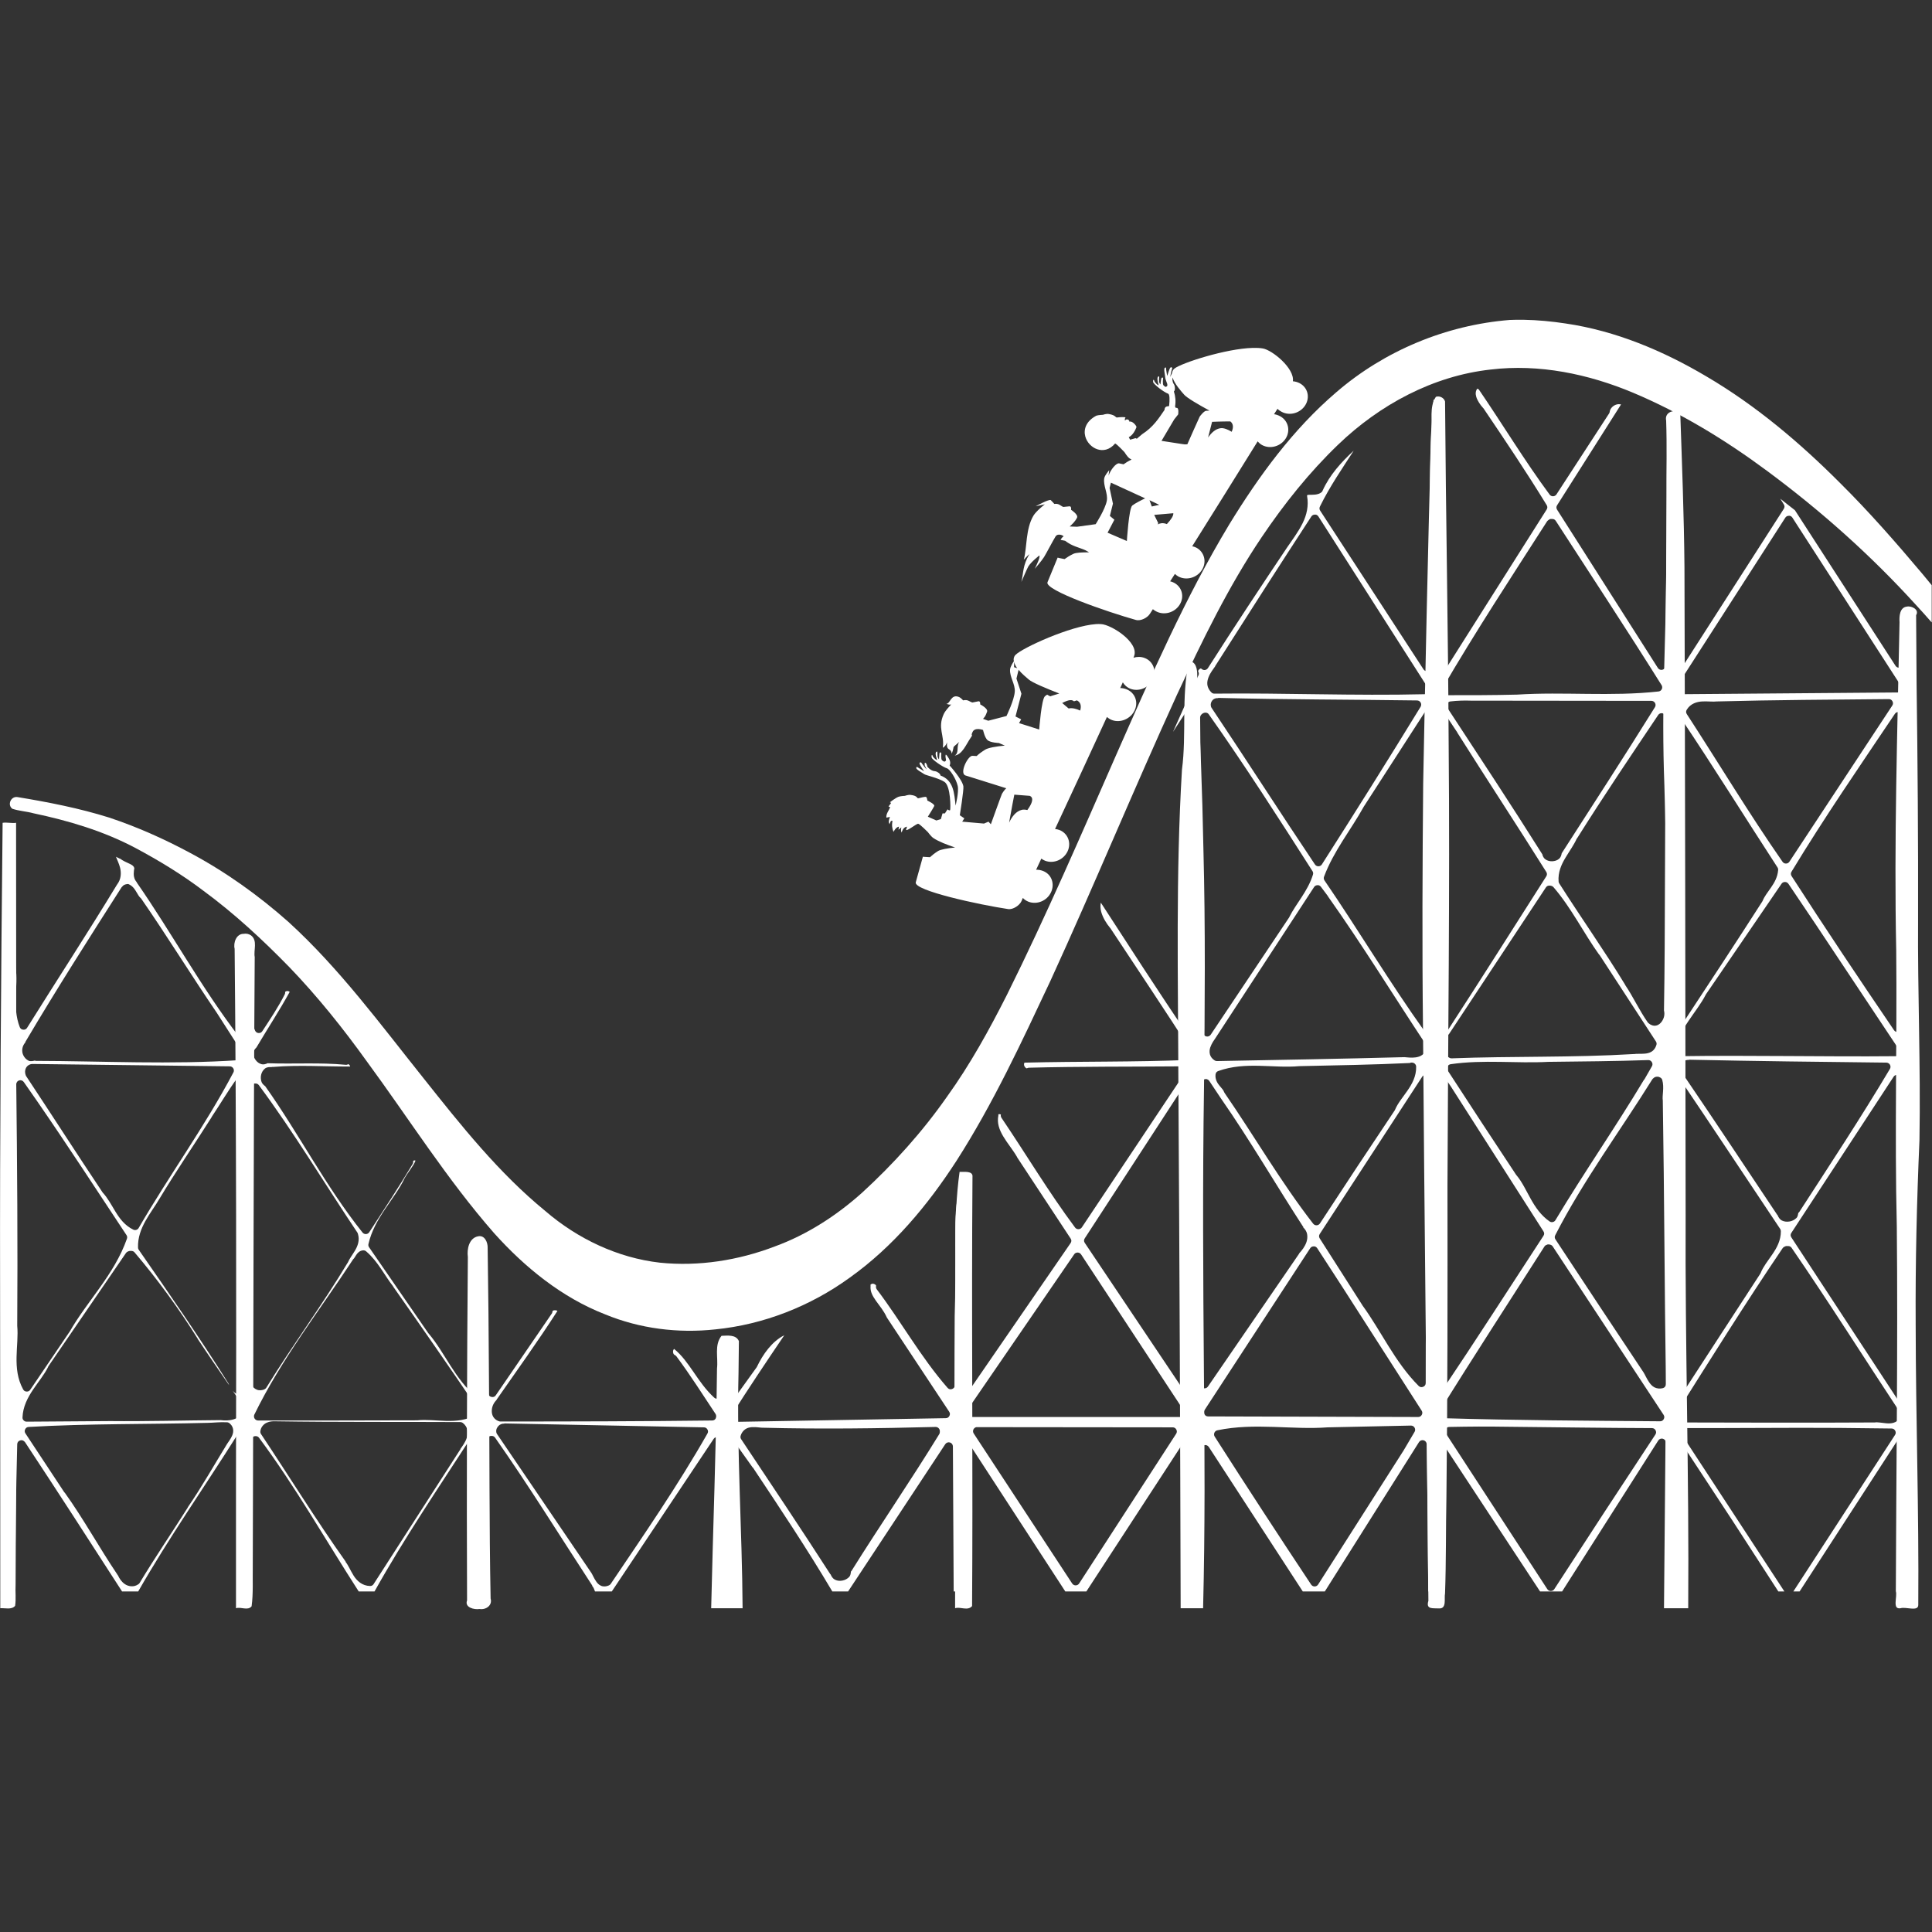 <svg xmlns="http://www.w3.org/2000/svg" xmlns:xlink="http://www.w3.org/1999/xlink" width="500" zoomAndPan="magnify" viewBox="0 0 375 375" height="500" preserveAspectRatio="xMidYMid meet" version="1.0"><rect x="0" y="0" width="375" height="375" fill="#333333" stroke="none"/><path fill="#ffffff" d="M 286.73 75.434 C 286.414 75.902 286.355 76.398 286.539 77.023 C 286.762 77.77 287.332 78.602 287.867 79.184 C 287.895 79.207 287.918 79.23 287.941 79.258 C 292.125 85.445 296.301 91.652 300.215 98.047 C 300.379 98.324 300.379 98.602 300.215 98.879 L 280.555 129.938 C 280.457 130.082 280.328 130.184 280.164 130.242 C 280 130.301 279.836 130.309 279.668 130.262 C 279.5 130.215 279.363 130.121 279.254 129.984 C 279.145 129.848 279.086 129.695 279.078 129.52 C 278.695 112.477 278.777 95.453 278.699 78.426 C 278.695 78.246 278.746 78.082 278.852 77.934 C 278.926 77.836 278.906 77.938 278.891 77.895 C 278.871 77.855 278.742 77.703 278.586 77.629 C 278.43 77.555 278.27 77.586 278.246 77.594 C 278.246 77.605 278.246 77.617 278.246 77.629 C 276.902 92.031 277.992 106.539 277.676 121.113 L 277.793 129.48 C 277.789 129.66 277.738 129.82 277.633 129.961 C 277.527 130.105 277.391 130.203 277.219 130.254 C 277.051 130.305 276.883 130.301 276.715 130.242 C 276.547 130.184 276.414 130.082 276.312 129.938 L 256.238 99.105 C 256.078 98.848 256.066 98.582 256.203 98.309 C 258.09 94.457 260.496 90.977 262.754 87.477 C 260.309 89.73 258.086 92.203 256.73 95.203 C 256.699 95.301 256.648 95.391 256.582 95.469 C 256.191 95.84 255.688 95.953 255.293 96 C 254.898 96.047 254.543 96.031 254.27 96.039 C 253.996 96.043 253.824 96.051 253.777 96.074 C 253.738 96.094 253.73 96.121 253.703 96.227 C 253.695 96.25 253.711 96.23 253.703 96.266 C 254.047 98.188 253.621 99.977 252.832 101.566 C 251.988 103.266 250.828 104.801 249.875 106.188 C 244.656 113.969 239.5 121.773 234.461 129.672 C 234.395 129.773 234.312 129.859 234.211 129.926 C 234.105 129.992 233.992 130.031 233.871 130.047 C 233.75 130.059 233.633 130.047 233.516 130.008 C 233.402 129.969 233.301 129.906 233.211 129.824 C 233.141 129.75 233.117 129.742 233.059 129.746 C 233 129.75 232.898 129.812 232.793 129.898 C 232.691 129.984 232.594 130.113 232.566 130.203 C 232.539 130.289 232.566 130.324 232.605 130.391 C 232.723 130.629 232.723 130.871 232.605 131.109 C 230.918 134.738 229.328 138.41 227.68 142.055 C 228.629 140.602 229.551 139.145 230.523 137.699 C 230.621 137.555 230.754 137.453 230.922 137.395 C 231.09 137.336 231.258 137.332 231.43 137.383 C 231.598 137.438 231.734 137.535 231.84 137.676 C 231.945 137.816 232 137.977 232 138.156 L 232.188 200.648 C 232.188 200.828 232.137 200.988 232.031 201.129 C 231.926 201.273 231.785 201.371 231.617 201.422 C 231.449 201.473 231.281 201.469 231.113 201.414 C 230.945 201.355 230.812 201.25 230.711 201.105 C 224.883 192.551 219.301 183.863 213.668 175.199 C 213.562 175.758 213.574 176.355 213.742 176.977 C 214.043 178.078 214.719 179.203 215.449 180.082 C 215.473 180.105 215.5 180.133 215.523 180.16 C 220.871 188.25 226.266 196.301 231.508 204.477 C 231.68 204.738 231.691 205.008 231.547 205.289 C 231.406 205.566 231.176 205.711 230.863 205.727 C 220.18 206.168 209.527 205.988 198.895 206.258 C 198.824 206.289 198.801 206.328 198.781 206.406 C 198.758 206.508 198.738 206.707 198.82 206.898 C 198.902 207.09 199.059 207.258 199.16 207.316 C 199.262 207.375 199.285 207.383 199.426 207.316 C 199.523 207.27 199.625 207.246 199.73 207.242 C 209.594 206.988 219.469 207.059 229.309 206.977 C 229.633 206.973 229.871 207.113 230.023 207.398 C 230.18 207.68 230.168 207.957 229.992 208.227 L 209.992 238.223 C 209.922 238.332 209.828 238.422 209.711 238.484 C 209.598 238.551 209.473 238.582 209.34 238.586 C 209.207 238.59 209.082 238.562 208.965 238.508 C 208.844 238.449 208.746 238.367 208.668 238.262 C 203.535 231.375 199.148 224.008 194.391 216.977 C 194.258 216.777 194.219 216.562 194.273 216.332 C 194.238 216.305 194.133 216.266 194.012 216.254 C 193.887 216.246 193.812 216.281 193.781 216.293 C 193.793 216.367 193.793 216.445 193.781 216.52 C 193.492 217.98 193.949 219.254 194.73 220.574 C 195.504 221.887 196.59 223.156 197.418 224.586 C 197.422 224.598 197.414 224.617 197.418 224.625 L 207.797 240.383 C 208.004 240.684 208.004 240.988 207.797 241.289 L 188.48 269.355 C 188.379 269.504 188.246 269.605 188.078 269.664 C 187.91 269.723 187.742 269.727 187.574 269.672 C 187.406 269.621 187.266 269.523 187.16 269.383 C 187.055 269.238 187.004 269.078 187.004 268.902 C 187.215 255.277 187.016 241.613 187.156 227.957 C 187.137 227.988 187.094 228.004 187.078 228.035 C 186.988 228.223 187.031 228.387 187.004 228.262 C 187.043 228.43 187.031 228.594 186.965 228.754 C 184.68 234.109 185.664 240.238 185.488 246.289 C 185.488 246.305 185.488 246.316 185.488 246.328 C 185.57 253.855 185.422 261.359 185.336 268.863 C 185.328 269.227 185.152 269.473 184.812 269.602 C 184.477 269.73 184.184 269.66 183.934 269.395 C 178.691 263.391 174.875 256.449 170.188 250.266 C 170.051 250.086 170 249.883 170.035 249.66 C 170.062 249.496 170.047 249.48 169.961 249.395 C 169.871 249.312 169.664 249.188 169.465 249.168 C 169.27 249.152 169.102 249.242 169.051 249.281 C 169 249.32 168.949 249.281 168.973 249.512 C 168.98 249.559 168.98 249.609 168.973 249.66 C 168.891 250.699 169.355 251.539 170.035 252.504 C 170.684 253.426 171.535 254.406 172.078 255.609 C 172.105 255.664 172.133 255.703 172.156 255.758 L 184.238 274.016 C 184.414 274.285 184.426 274.562 184.27 274.844 C 184.117 275.125 183.879 275.266 183.555 275.266 L 142.613 275.984 C 142.469 275.98 142.336 275.941 142.215 275.871 C 142.094 275.797 141.996 275.699 141.926 275.574 C 141.855 275.449 141.824 275.316 141.824 275.172 C 141.824 275.031 141.859 274.898 141.93 274.773 C 145.27 269.508 148.734 264.324 152.234 259.168 C 149.859 260.359 148.098 262.82 146.895 265.344 C 146.871 265.383 146.844 265.418 146.816 265.457 L 142.84 270.984 C 142.629 271.266 142.352 271.363 142.008 271.281 C 141.668 271.203 141.465 270.988 141.402 270.645 C 140.949 267.488 141.172 264.402 140.793 261.48 C 140.293 261.391 139.664 261.914 139.887 262.387 C 139.949 262.52 139.973 262.66 139.961 262.805 C 139.773 265.297 140.387 267.957 139.961 270.797 C 139.914 271.109 139.742 271.32 139.441 271.434 C 139.145 271.543 138.875 271.496 138.637 271.289 C 135.375 268.32 133.844 264.227 130.832 261.82 C 130.762 261.898 130.664 262.059 130.645 262.234 C 130.602 262.594 130.742 262.906 130.945 262.992 C 131.086 263.051 131.199 263.141 131.289 263.258 C 133.996 266.906 136.422 270.727 138.902 274.469 C 139.074 274.738 139.086 275.016 138.934 275.297 C 138.777 275.582 138.539 275.723 138.219 275.719 C 124.543 275.883 110.867 275.914 97.199 275.91 C 97.137 275.918 97.074 275.918 97.012 275.91 C 96.477 275.793 96.023 275.449 95.762 275.039 C 95.5 274.625 95.438 274.18 95.457 273.75 C 95.492 272.973 95.844 272.242 96.406 271.707 L 96.367 271.707 C 100.352 265.977 104.434 260.309 108.184 254.473 C 108.176 254.465 108.195 254.445 108.184 254.434 C 108.125 254.379 107.945 254.336 107.766 254.32 C 107.59 254.305 107.43 254.348 107.352 254.395 C 107.27 254.445 107.246 254.43 107.238 254.547 C 107.23 254.684 107.191 254.809 107.125 254.926 C 103.496 260.215 99.871 265.504 96.254 270.797 C 96.055 271.105 95.773 271.223 95.41 271.148 C 95.051 271.074 94.836 270.855 94.777 270.492 C 93.254 261.719 95.016 252.988 93.98 244.547 C 93.98 244.523 93.98 244.496 93.98 244.473 C 93.941 243.855 94 243.219 93.941 242.805 C 93.922 242.648 93.891 242.59 93.867 242.543 C 93.828 242.586 93.738 242.633 93.715 242.691 C 93.664 242.824 93.613 243.062 93.641 243.375 C 93.688 243.965 93.93 244.738 93.867 245.609 C 93.863 245.652 93.871 245.68 93.867 245.723 C 94.07 254 93.883 262.289 93.828 270.531 C 93.84 270.879 93.688 271.129 93.375 271.281 C 93.062 271.434 92.77 271.398 92.504 271.176 C 88.281 267.715 86.402 262.609 83.223 258.867 C 83.195 258.84 83.172 258.816 83.148 258.789 L 71.633 242.086 C 71.5 241.887 71.465 241.676 71.52 241.441 C 72.68 236.418 76.441 232.934 78.453 228.867 C 78.453 228.855 78.453 228.844 78.453 228.828 C 79.238 227.414 80.258 226.34 80.648 225.27 C 80.578 225.262 80.496 225.219 80.422 225.23 C 80.297 225.254 80.215 225.32 80.195 225.344 C 80.172 225.367 80.18 225.332 80.195 225.422 C 80.219 225.613 80.18 225.789 80.082 225.953 C 77.383 230.441 74.52 234.809 71.672 239.172 C 71.598 239.281 71.504 239.367 71.391 239.434 C 71.273 239.496 71.152 239.531 71.02 239.535 C 70.887 239.539 70.762 239.512 70.641 239.453 C 70.523 239.395 70.426 239.312 70.348 239.207 C 63.18 230.234 58.008 220.031 51.484 210.84 C 51.176 210.598 50.883 210.336 50.766 210.004 C 50.602 209.547 50.582 209.055 50.688 208.605 C 50.793 208.156 51.039 207.711 51.445 207.391 C 51.777 207.133 52.266 207.086 52.734 207.129 L 52.734 207.09 C 52.836 207.082 52.938 207.098 53.035 207.09 C 58.062 206.676 63.055 207.035 67.961 207.012 C 67.953 206.957 67.941 206.879 67.883 206.785 C 67.805 206.66 67.672 206.582 67.621 206.559 C 67.566 206.539 67.629 206.523 67.582 206.559 C 67.418 206.66 67.242 206.699 67.051 206.672 C 62.102 206.199 57.047 206.555 51.938 206.371 C 51.559 206.562 51.125 206.656 50.766 206.559 C 50.266 206.426 49.906 206.129 49.629 205.762 C 49.352 205.398 49.16 204.953 49.172 204.438 C 49.184 204.047 49.422 203.652 49.742 203.34 L 49.781 203.301 C 51.93 199.664 54.219 196.184 56.219 192.547 C 56.211 192.539 56.234 192.523 56.219 192.508 C 56.16 192.457 55.977 192.363 55.801 192.355 C 55.629 192.348 55.48 192.43 55.422 192.469 C 55.363 192.512 55.344 192.449 55.348 192.582 C 55.359 192.73 55.336 192.867 55.273 193 C 53.984 195.523 52.43 197.852 50.914 200.156 C 50.738 200.418 50.496 200.535 50.184 200.508 C 49.871 200.484 49.648 200.328 49.516 200.043 C 47.465 195.637 48.828 190.945 48.492 186.863 C 48.488 186.812 48.488 186.762 48.492 186.711 C 48.559 185.891 48.293 185.008 48.035 184.098 C 47.949 184.145 47.863 184.227 47.773 184.363 C 47.566 184.672 47.539 185.121 47.66 185.312 C 47.734 185.438 47.773 185.578 47.773 185.727 C 47.855 190.793 47.918 195.852 47.961 200.914 C 47.957 201.086 47.906 201.238 47.805 201.379 C 47.707 201.516 47.574 201.609 47.414 201.664 C 47.254 201.723 47.09 201.727 46.926 201.676 C 46.766 201.629 46.629 201.539 46.523 201.406 C 39.113 191.777 33.355 181.098 26.523 171.258 L 26.562 171.258 C 26.102 170.754 25.949 170.148 25.957 169.629 C 25.961 169.168 26.02 168.809 26.07 168.492 C 25.961 168.113 25.707 167.922 25.16 167.66 C 24.629 167.41 23.918 167.125 23.266 166.637 L 23.266 166.676 C 23.051 166.559 22.785 166.445 22.508 166.297 C 22.754 166.941 23.094 167.598 23.305 168.418 C 23.559 169.418 23.527 170.648 22.734 171.676 L 22.66 171.789 C 16.996 181.121 11.039 190.242 5.273 199.477 C 5.102 199.758 4.852 199.887 4.52 199.863 C 4.191 199.836 3.961 199.668 3.836 199.363 C 2.297 195.398 3.602 191.328 3.039 187.848 C 3.039 187.824 3.039 187.797 3.039 187.773 C 2.699 178.633 2.727 169.512 2.773 160.387 C 2.715 160.352 2.664 160.277 2.586 160.273 C 2.445 160.27 2.246 160.336 2.055 160.465 C 1.676 160.719 1.484 161.109 1.602 161.41 C 1.633 161.508 1.645 161.609 1.641 161.715 C 1.859 186.734 2.18 211.758 2.398 236.785 C 2.574 260.832 2.309 284.863 2.094 308.898 L 2.926 308.898 C 2.98 299.371 3.09 289.809 3.344 280.305 C 3.367 279.961 3.539 279.73 3.855 279.605 C 4.176 279.48 4.457 279.539 4.707 279.773 L 4.746 279.809 C 4.785 279.844 4.824 279.883 4.859 279.926 C 11.188 289.52 17.422 299.164 23.645 308.824 C 23.66 308.848 23.672 308.875 23.684 308.898 L 26.828 308.898 C 32.805 298.422 39.719 288.586 46.105 278.445 C 46.16 278.34 46.238 278.254 46.332 278.184 L 46.445 278.105 C 46.586 278.023 46.738 277.984 46.898 277.992 L 46.977 277.992 C 47.18 277.996 47.359 278.062 47.512 278.203 C 47.66 278.34 47.75 278.508 47.77 278.711 C 48.336 286.441 48.031 294.203 48.188 301.855 C 48.195 304.219 48.164 306.551 48.148 308.898 L 48.758 308.898 L 48.758 279.582 C 48.754 279.363 48.832 279.172 48.984 279.016 L 49.02 278.977 C 49.18 278.824 49.371 278.75 49.59 278.75 L 49.629 278.75 C 49.891 278.746 50.105 278.848 50.27 279.055 C 57.383 288.621 63.23 298.977 69.625 308.898 L 72.695 308.898 C 78.418 298.648 85.016 288.922 91.367 279.129 C 91.484 278.949 91.648 278.836 91.859 278.789 L 92.012 278.75 C 92.262 278.691 92.488 278.742 92.691 278.902 L 92.844 279.016 C 93 279.129 93.102 279.281 93.148 279.469 C 94.332 284.434 93.426 289.418 93.867 294.09 C 93.867 294.113 93.867 294.141 93.867 294.164 C 93.906 299.082 93.922 303.988 93.941 308.898 L 94.738 308.898 L 94.473 279.582 C 94.465 279.297 94.578 279.066 94.812 278.902 L 94.926 278.824 C 95.066 278.742 95.219 278.703 95.383 278.711 L 95.457 278.711 C 95.73 278.719 95.945 278.832 96.102 279.055 C 102.699 288.453 108.711 298.195 114.965 307.762 L 114.926 307.801 C 115.219 308.117 115.344 308.512 115.492 308.898 L 118.75 308.898 L 138.523 279.281 C 138.621 279.133 138.754 279.031 138.922 278.973 C 139.09 278.914 139.258 278.91 139.43 278.965 C 139.598 279.016 139.734 279.113 139.84 279.254 C 139.945 279.398 140 279.559 140 279.734 L 139.887 308.898 L 141.137 308.898 L 141.285 280.566 C 141.297 280.402 141.355 280.254 141.457 280.121 C 141.559 279.988 141.691 279.898 141.852 279.848 C 142.012 279.797 142.172 279.797 142.328 279.844 C 142.488 279.895 142.621 279.984 142.727 280.113 L 146.098 284.848 C 146.109 284.848 146.121 284.848 146.137 284.848 C 151.406 292.766 156.691 300.684 161.551 308.898 L 164.617 308.898 L 183.48 280.305 C 183.582 280.156 183.715 280.055 183.883 279.996 C 184.051 279.938 184.219 279.934 184.387 279.984 C 184.555 280.039 184.695 280.137 184.801 280.277 C 184.906 280.422 184.957 280.582 184.957 280.758 L 185.109 308.898 L 186.926 308.898 L 186.965 281.176 C 186.965 280.996 187.02 280.836 187.125 280.695 C 187.23 280.551 187.367 280.453 187.535 280.402 C 187.707 280.352 187.875 280.355 188.043 280.414 C 188.207 280.473 188.344 280.574 188.441 280.719 L 206.773 308.898 L 210.863 308.898 L 229.422 280.418 C 229.523 280.27 229.656 280.168 229.824 280.109 C 229.992 280.051 230.16 280.047 230.328 280.102 C 230.5 280.152 230.637 280.25 230.742 280.391 C 230.848 280.535 230.902 280.695 230.902 280.871 L 231.09 308.898 L 233.059 308.898 L 233.137 281.289 C 233.137 281.109 233.188 280.949 233.293 280.809 C 233.398 280.664 233.539 280.57 233.707 280.516 C 233.875 280.465 234.043 280.469 234.211 280.527 C 234.379 280.586 234.512 280.688 234.613 280.832 L 252.867 308.898 L 257.148 308.898 L 275.441 279.887 C 275.539 279.742 275.672 279.641 275.836 279.582 C 276 279.523 276.164 279.516 276.332 279.562 C 276.5 279.609 276.637 279.703 276.746 279.84 C 276.852 279.973 276.91 280.129 276.922 280.305 L 277.109 294.922 C 277.125 299.574 277.176 304.242 277.223 308.898 L 278.625 308.898 L 278.398 280.379 C 278.398 280.203 278.449 280.043 278.555 279.898 C 278.66 279.758 278.801 279.66 278.969 279.609 C 279.137 279.555 279.305 279.559 279.473 279.617 C 279.641 279.676 279.773 279.777 279.875 279.926 L 298.926 308.898 L 303.207 308.898 L 321.879 279.582 C 321.977 279.438 322.105 279.336 322.27 279.277 C 322.434 279.219 322.598 279.211 322.766 279.258 C 322.934 279.309 323.074 279.398 323.18 279.535 C 323.289 279.672 323.348 279.824 323.355 280 L 323.43 295.379 L 323.508 308.898 L 324.566 308.898 L 324.418 279.812 C 324.418 279.633 324.469 279.473 324.574 279.332 C 324.68 279.188 324.816 279.09 324.988 279.039 C 325.156 278.988 325.324 278.992 325.492 279.051 C 325.66 279.105 325.793 279.211 325.895 279.355 L 336.195 295.035 L 345.172 308.898 L 346.348 308.898 L 326.422 278.445 C 326.25 278.176 326.238 277.902 326.391 277.617 C 326.547 277.336 326.785 277.195 327.105 277.195 C 332.102 277.199 337.105 277.18 342.105 277.16 C 347.105 277.141 352.098 277.121 357.102 277.16 L 367.141 277.273 C 367.461 277.273 367.699 277.414 367.855 277.695 C 368.008 277.977 367.996 278.254 367.82 278.523 L 348.09 308.898 L 349.301 308.898 L 368.199 279.734 C 368.301 279.59 368.434 279.484 368.602 279.426 C 368.77 279.367 368.938 279.367 369.105 279.418 C 369.277 279.469 369.414 279.566 369.52 279.711 C 369.625 279.852 369.676 280.012 369.676 280.188 L 369.676 308.898 L 370.699 308.898 L 370.664 119.711 C 370.23 119.27 369.816 118.852 369.488 118.496 L 369.414 128.801 C 369.414 128.977 369.359 129.137 369.254 129.281 C 369.148 129.422 369.012 129.52 368.84 129.57 C 368.672 129.625 368.504 129.621 368.336 129.562 C 368.168 129.504 368.035 129.402 367.934 129.254 L 348.391 99.031 C 347.414 98.293 346.488 97.527 345.551 96.797 L 346.234 97.895 C 346.418 98.184 346.418 98.473 346.234 98.766 L 326.273 129.859 C 326.172 130.008 326.039 130.109 325.871 130.168 C 325.703 130.227 325.535 130.23 325.367 130.176 C 325.195 130.125 325.059 130.027 324.953 129.887 C 324.848 129.742 324.797 129.582 324.797 129.406 C 324.727 114.09 324.688 98.785 324.832 83.461 C 324.801 83.305 324.766 83.293 324.645 83.234 C 324.523 83.176 324.285 83.121 324.074 83.16 C 323.863 83.199 323.695 83.34 323.621 83.426 C 323.547 83.508 323.539 83.512 323.582 83.691 C 323.59 83.754 323.59 83.816 323.582 83.879 L 323.281 129.254 C 323.273 129.43 323.215 129.582 323.105 129.719 C 322.996 129.855 322.859 129.949 322.691 129.996 C 322.523 130.043 322.359 130.035 322.195 129.977 C 322.031 129.918 321.902 129.816 321.805 129.672 L 302.223 98.918 C 302.055 98.637 302.055 98.359 302.223 98.082 L 314.645 78.5 C 314.32 78.422 313.945 78.43 313.582 78.578 C 312.984 78.82 312.523 79.348 312.449 79.902 C 312.434 80.023 312.398 80.137 312.332 80.242 L 302.109 95.961 C 302.035 96.07 301.941 96.16 301.824 96.223 C 301.711 96.289 301.586 96.32 301.453 96.324 C 301.324 96.328 301.195 96.305 301.078 96.246 C 300.961 96.188 300.859 96.105 300.781 96 C 295.883 89.371 291.633 82.32 287.031 75.586 C 286.902 75.508 286.805 75.461 286.73 75.434 Z M 255.066 99.902 C 255.418 99.828 255.699 99.941 255.898 100.242 L 277.148 133.496 C 277.316 133.758 277.332 134.031 277.188 134.309 C 277.047 134.586 276.816 134.734 276.504 134.746 C 262.883 135.078 249.266 134.477 235.711 134.633 C 235.512 134.637 235.336 134.574 235.18 134.445 C 234.727 134.023 234.414 133.461 234.348 132.93 C 234.281 132.395 234.402 131.898 234.574 131.453 C 234.914 130.574 235.5 129.859 235.863 129.332 C 235.867 129.32 235.855 129.301 235.863 129.293 C 242.039 119.59 248.246 109.879 254.535 100.242 C 254.664 100.055 254.84 99.941 255.066 99.902 Z M 347.066 100.129 C 347.418 100.055 347.699 100.168 347.898 100.469 L 368.996 133.156 C 369.172 133.426 369.184 133.703 369.027 133.984 C 368.875 134.266 368.637 134.406 368.312 134.406 L 325.969 134.746 C 325.648 134.746 325.41 134.609 325.254 134.324 C 325.102 134.043 325.113 133.766 325.289 133.496 L 346.535 100.469 C 346.664 100.281 346.84 100.168 347.066 100.129 Z M 300.934 100.734 C 301.18 100.727 301.18 100.738 301.273 100.734 C 301.562 100.727 301.789 100.84 301.957 101.074 C 308.828 111.688 315.801 122.273 322.523 133.004 C 322.59 133.121 322.629 133.25 322.633 133.387 C 322.637 133.523 322.609 133.652 322.547 133.773 C 322.488 133.898 322.398 133.996 322.289 134.074 C 322.176 134.152 322.051 134.199 321.918 134.215 C 312.695 135.234 303.492 134.238 294.457 134.824 C 289.828 134.945 285.207 134.938 280.594 134.938 C 280.453 134.934 280.32 134.895 280.195 134.82 C 280.074 134.746 279.977 134.648 279.91 134.523 C 279.84 134.398 279.805 134.266 279.805 134.125 C 279.805 133.98 279.84 133.848 279.914 133.723 C 286.359 122.641 293.395 111.945 300.289 101.188 C 300.344 101.113 300.406 101.051 300.48 101 L 300.629 100.887 C 300.719 100.812 300.82 100.762 300.934 100.734 Z M 236.43 135.465 L 236.508 135.465 C 249.355 135.789 262.191 135.773 275.062 135.957 C 275.207 135.961 275.34 136 275.461 136.074 C 275.582 136.148 275.68 136.246 275.75 136.371 C 275.82 136.496 275.855 136.629 275.852 136.77 C 275.852 136.914 275.816 137.047 275.746 137.172 C 269.465 147.434 263.059 157.637 256.582 167.773 C 256.508 167.891 256.41 167.98 256.289 168.047 C 256.168 168.113 256.035 168.148 255.898 168.148 C 255.762 168.148 255.633 168.113 255.512 168.047 C 255.391 167.98 255.293 167.891 255.219 167.773 C 248.441 157.676 241.895 147.445 235.145 137.359 C 235.086 137.266 235.047 137.164 235.031 137.059 C 234.941 136.648 235.059 136.246 235.332 135.922 C 235.59 135.617 236.012 135.473 236.43 135.504 Z M 366.609 135.695 C 366.93 135.691 367.168 135.832 367.324 136.117 C 367.477 136.398 367.465 136.672 367.293 136.945 L 347.332 167.242 C 347.258 167.359 347.16 167.453 347.039 167.52 C 346.918 167.586 346.789 167.617 346.648 167.617 C 346.512 167.617 346.383 167.586 346.262 167.52 C 346.141 167.453 346.043 167.359 345.969 167.242 C 339.453 157.871 333.598 148.129 327.41 138.609 C 327.223 138.32 327.223 138.027 327.41 137.738 C 328.125 136.562 329.367 136.199 330.438 136.148 C 331.512 136.098 332.551 136.246 333.242 136.148 C 333.266 136.148 333.293 136.148 333.316 136.148 C 344.414 135.852 355.523 135.801 366.609 135.695 Z M 283.512 135.996 C 284.16 135.973 284.82 135.965 285.48 135.996 L 285.52 135.996 L 320.555 136.035 C 320.695 136.039 320.828 136.078 320.949 136.148 C 321.07 136.223 321.168 136.324 321.238 136.445 C 321.309 136.57 321.344 136.703 321.344 136.848 C 321.34 136.988 321.305 137.121 321.234 137.246 C 315.305 146.77 309.195 156.195 303.129 165.617 C 303.059 166.027 302.914 166.434 302.637 166.676 C 302.25 167.016 301.777 167.141 301.312 167.168 C 300.848 167.195 300.375 167.09 299.949 166.789 C 299.629 166.562 299.445 166.195 299.344 165.766 L 299.305 165.73 C 293.312 156.203 287.109 146.824 280.934 137.398 C 280.859 137.281 280.812 137.152 280.801 137.016 C 280.793 136.875 280.816 136.742 280.871 136.617 C 280.93 136.488 281.016 136.383 281.129 136.301 C 281.238 136.219 281.363 136.168 281.504 136.148 C 282.176 136.062 282.848 136.023 283.512 135.996 Z M 276.957 138.078 C 277.074 138.059 277.191 138.066 277.309 138.098 C 277.422 138.129 277.523 138.18 277.617 138.258 C 277.707 138.336 277.777 138.426 277.828 138.535 C 277.879 138.641 277.906 138.758 277.906 138.875 L 278.285 166.902 L 278.02 199.816 C 278.008 199.984 277.949 200.133 277.848 200.266 C 277.746 200.395 277.613 200.488 277.453 200.539 C 277.297 200.59 277.137 200.59 276.977 200.539 C 276.816 200.492 276.684 200.402 276.578 200.273 C 269.711 190.672 263.695 180.547 257.074 170.879 C 256.93 170.652 256.902 170.414 256.996 170.16 C 258.867 165.164 262.219 161.07 264.648 156.676 C 264.66 156.652 264.672 156.625 264.688 156.602 L 276.426 138.422 C 276.555 138.23 276.734 138.117 276.957 138.078 Z M 279.535 138.191 C 279.707 138.145 279.875 138.148 280.043 138.211 C 280.215 138.277 280.344 138.383 280.441 138.535 L 282.867 142.172 C 282.867 142.184 282.867 142.195 282.867 142.207 C 288.57 151.246 294.445 160.18 300.137 169.25 C 300.305 169.527 300.305 169.809 300.137 170.086 C 293.793 180.027 287.492 190.039 281.047 199.93 C 280.848 200.242 280.566 200.359 280.207 200.285 C 279.844 200.211 279.633 199.992 279.57 199.629 C 278.664 194.586 279.246 189.559 279.078 184.703 C 279.078 184.691 279.078 184.68 279.078 184.668 C 279.285 169.457 279.09 154.215 278.965 138.988 C 278.961 138.809 279.012 138.645 279.117 138.496 C 279.223 138.348 279.359 138.246 279.535 138.191 Z M 368.238 138.23 C 368.363 138.199 368.484 138.191 368.609 138.219 C 368.734 138.242 368.848 138.293 368.949 138.371 C 369.051 138.449 369.129 138.547 369.184 138.664 C 369.238 138.777 369.262 138.898 369.262 139.027 L 369.109 199.516 C 369.109 199.691 369.055 199.852 368.949 199.992 C 368.844 200.137 368.707 200.234 368.539 200.285 C 368.367 200.336 368.199 200.336 368.035 200.277 C 367.867 200.219 367.73 200.113 367.633 199.969 C 360.891 190.066 354.234 180.125 347.746 170.047 C 347.562 169.758 347.562 169.465 347.746 169.176 C 354.074 158.723 360.996 148.68 367.785 138.57 C 367.895 138.402 368.043 138.289 368.238 138.23 Z M 234.195 138.344 C 234.391 138.402 234.543 138.516 234.652 138.688 C 241.676 148.633 248.219 158.867 254.762 169.102 C 254.895 169.316 254.918 169.543 254.84 169.781 C 253.836 173.004 251.555 175.387 250.254 178 C 250.246 178.027 250.23 178.051 250.219 178.078 L 234.992 200.84 C 234.891 200.984 234.758 201.09 234.59 201.148 C 234.422 201.207 234.254 201.207 234.086 201.156 C 233.918 201.105 233.777 201.008 233.672 200.863 C 233.566 200.723 233.516 200.562 233.516 200.387 C 233.305 180.02 233.117 159.656 232.945 139.293 C 232.945 139.09 233.008 138.914 233.137 138.762 C 233.164 138.73 233.207 138.648 233.363 138.535 C 233.516 138.422 233.848 138.254 234.195 138.344 Z M 322.297 138.457 C 322.418 138.426 322.543 138.422 322.668 138.445 C 322.793 138.469 322.906 138.523 323.004 138.602 C 323.105 138.68 323.184 138.773 323.238 138.891 C 323.293 139.004 323.32 139.125 323.316 139.254 L 323.355 146.715 C 323.074 163.176 323.258 179.652 322.977 196.145 C 323.172 196.906 322.988 197.652 322.559 198.266 C 322.316 198.613 321.969 198.949 321.461 199.059 C 320.957 199.172 320.398 198.98 319.984 198.605 C 319.926 198.562 319.879 198.512 319.832 198.453 C 318.152 196.047 316.984 193.449 315.441 191.18 C 315.438 191.168 315.438 191.156 315.441 191.145 C 311.387 184.488 306.848 178.082 302.637 171.449 C 302.574 171.344 302.535 171.23 302.523 171.109 C 302.375 169.328 303.059 167.809 303.852 166.488 C 304.641 165.164 305.527 163.957 306.047 162.773 C 306.07 162.746 306.094 162.723 306.121 162.699 C 311.195 154.617 316.531 146.703 321.84 138.801 C 321.949 138.629 322.102 138.516 322.297 138.457 Z M 325.172 138.801 C 325.469 138.734 325.723 138.809 325.93 139.027 L 326.082 139.18 C 326.125 139.211 326.164 139.25 326.195 139.293 C 332.633 148.902 338.734 158.703 345.02 168.379 C 345.121 168.543 345.16 168.719 345.133 168.91 C 345.027 170.25 344.41 171.316 343.77 172.242 C 343.133 173.168 342.48 173.977 342.141 174.82 C 342.121 174.871 342.098 174.922 342.066 174.969 C 336.859 183.105 331.539 191.148 326.234 199.211 C 326.16 199.32 326.066 199.41 325.953 199.473 C 325.836 199.539 325.715 199.57 325.582 199.574 C 325.449 199.578 325.324 199.551 325.203 199.496 C 325.086 199.438 324.988 199.355 324.91 199.25 C 324.062 198.098 323.945 196.789 323.961 195.613 C 323.98 194.438 324.098 193.32 323.922 192.43 C 323.918 192.367 323.918 192.305 323.922 192.242 C 324.348 174.691 324.391 157.164 324.566 139.594 C 324.566 139.406 324.621 139.242 324.734 139.094 C 324.848 138.945 324.992 138.848 325.172 138.801 Z M 346.234 171.223 C 346.406 171.172 346.574 171.176 346.742 171.238 C 346.914 171.305 347.043 171.41 347.141 171.562 L 352.445 179.441 L 368.617 203.758 C 368.793 204.027 368.805 204.301 368.648 204.586 C 368.496 204.867 368.258 205.008 367.934 205.008 C 353.891 205.137 339.859 204.801 325.855 205.008 C 325.734 205.004 325.621 204.98 325.516 204.93 C 325.406 204.879 325.316 204.809 325.238 204.719 C 325.16 204.625 325.105 204.523 325.078 204.406 C 325.047 204.293 325.039 204.176 325.059 204.059 C 325.918 199.586 329.301 196.531 331.082 193.074 C 331.094 193.051 331.105 193.023 331.121 193 L 345.777 171.562 C 345.887 171.391 346.039 171.277 346.234 171.223 Z M 24.441 171.637 C 24.898 171.586 24.773 171.512 25.16 171.715 C 25.848 172.086 26.203 172.672 26.484 173.152 C 26.766 173.633 27.008 174.047 27.242 174.25 C 27.301 174.293 27.352 174.344 27.395 174.402 C 32.461 181.723 37.109 189.285 42.09 196.598 L 47.164 204.512 C 47.336 204.777 47.352 205.047 47.207 205.324 C 47.062 205.605 46.836 205.75 46.523 205.762 C 33.25 206.672 20.02 205.945 6.828 205.914 L 6.828 205.84 C 6.383 205.949 5.914 206.055 5.539 205.875 C 5.07 205.652 4.723 205.242 4.52 204.816 C 4.148 204.047 4.27 203.035 4.934 202.316 L 4.898 202.277 C 10.906 192.105 17.254 182.145 23.605 172.207 C 23.66 172.133 23.723 172.07 23.797 172.016 C 23.793 172.02 23.961 171.75 24.441 171.637 Z M 255.598 171.828 C 255.922 171.766 256.188 171.863 256.391 172.129 L 257.754 173.949 C 257.754 173.961 257.754 173.973 257.754 173.984 C 264.41 183.371 270.41 193.152 276.73 202.695 C 276.832 202.859 276.871 203.035 276.844 203.227 C 276.785 203.82 276.527 204.371 276.125 204.703 C 275.723 205.035 275.238 205.164 274.801 205.234 C 273.949 205.363 273.133 205.223 272.602 205.195 L 272.527 205.195 C 260.426 205.52 248.301 205.723 236.203 205.953 C 236.055 205.953 235.914 205.914 235.785 205.84 C 235.305 205.551 234.957 205.109 234.84 204.629 C 234.723 204.145 234.781 203.699 234.914 203.301 C 235.18 202.508 235.684 201.836 235.977 201.406 L 255.066 172.168 C 255.195 171.98 255.371 171.867 255.598 171.828 Z M 300.594 171.902 C 300.969 171.879 300.902 171.902 301.086 171.941 C 301.266 171.977 301.418 172.066 301.539 172.207 C 305.062 176.309 307.387 181.121 310.402 185.309 C 310.414 185.309 310.426 185.309 310.441 185.309 L 321.426 202.164 C 321.555 202.379 321.582 202.609 321.5 202.848 C 321.332 203.41 320.988 203.879 320.555 204.133 C 320.117 204.391 319.648 204.48 319.227 204.512 C 318.383 204.582 317.582 204.504 317.219 204.59 C 317.168 204.594 317.117 204.594 317.066 204.59 C 305.266 205.305 293.496 204.973 281.77 205.422 C 281.637 205.43 281.508 205.402 281.391 205.348 C 280.367 204.855 279.984 203.734 280.102 202.809 C 280.203 201.992 280.605 201.258 281.238 200.727 L 300.062 172.242 C 300.191 172.055 300.367 171.941 300.594 171.902 Z M 327.824 205.688 L 327.902 205.688 C 340.645 205.969 353.402 206.109 366.156 206.254 C 366.297 206.258 366.43 206.297 366.551 206.371 C 366.676 206.445 366.77 206.543 366.84 206.668 C 366.91 206.793 366.945 206.926 366.945 207.07 C 366.945 207.211 366.906 207.344 366.836 207.469 C 361.199 216.953 355.125 226.148 349.148 235.383 L 349.074 235.344 C 348.988 235.734 348.949 236.152 348.695 236.406 C 348.316 236.773 347.855 237.004 347.367 237.086 C 346.883 237.172 346.332 237.141 345.855 236.898 C 345.469 236.699 345.195 236.293 345.02 235.836 L 344.984 235.836 C 338.969 226.836 333.004 217.805 326.918 208.871 C 326.395 208.461 326.133 207.844 326.16 207.242 C 326.176 206.863 326.301 206.473 326.613 206.141 C 326.906 205.832 327.367 205.703 327.824 205.727 Z M 319.871 205.762 C 320.195 205.742 320.441 205.867 320.613 206.141 C 320.785 206.418 320.789 206.695 320.629 206.977 L 319.152 209.551 C 319.141 209.551 319.125 209.551 319.113 209.551 C 313.57 218.801 307.426 227.633 301.918 236.82 C 301.801 237.02 301.629 237.145 301.406 237.195 C 301.184 237.25 300.973 237.211 300.781 237.086 C 297.398 234.75 296.512 230.695 294.379 228.148 C 294.355 228.125 294.328 228.098 294.305 228.07 C 289.836 221.332 285.418 214.59 281.012 207.809 C 280.934 207.691 280.891 207.566 280.879 207.426 C 280.867 207.285 280.891 207.152 280.949 207.027 C 281.004 206.898 281.09 206.793 281.203 206.711 C 281.316 206.629 281.441 206.578 281.578 206.559 C 287.973 205.629 294.332 206.441 300.516 206.105 C 300.527 206.105 300.543 206.105 300.555 206.105 C 307.012 206.023 313.438 205.988 319.871 205.762 Z M 273.852 206.254 C 273.93 206.246 274.156 206.25 274.078 206.254 C 274.297 206.258 274.484 206.34 274.637 206.492 C 274.793 206.648 274.871 206.832 274.875 207.051 C 274.914 208.914 274.078 210.406 273.172 211.711 C 272.262 213.016 271.293 214.16 270.785 215.383 C 270.766 215.438 270.738 215.488 270.707 215.535 C 265.832 222.812 260.988 230.129 256.203 237.465 C 256.129 237.574 256.035 237.664 255.922 237.727 C 255.805 237.793 255.68 237.824 255.551 237.828 C 255.418 237.832 255.293 237.805 255.172 237.75 C 255.055 237.691 254.957 237.609 254.875 237.504 C 248.566 229.375 243.449 220.484 237.68 212.125 C 237.633 212.059 237.594 211.98 237.566 211.898 C 237.488 211.617 237.156 211.258 236.734 210.762 C 236.309 210.266 235.812 209.492 235.938 208.527 C 235.984 208.207 236.164 207.992 236.469 207.883 C 241.762 205.98 247.227 207.406 252.188 206.938 C 252.211 206.938 252.238 206.938 252.262 206.938 C 259.406 206.785 266.508 206.664 273.625 206.332 C 273.695 206.297 273.773 206.27 273.852 206.258 Z M 6.184 206.52 L 6.676 206.52 L 44.59 206.977 C 44.73 206.977 44.863 207.012 44.984 207.078 C 45.105 207.148 45.203 207.242 45.277 207.363 C 45.352 207.48 45.391 207.609 45.395 207.75 C 45.402 207.891 45.375 208.023 45.309 208.148 C 39.766 218.648 32.777 228.227 26.902 238.375 C 26.793 238.547 26.645 238.66 26.449 238.719 C 26.254 238.777 26.062 238.762 25.879 238.676 C 24.227 237.879 23.219 236.508 22.395 235.156 C 21.57 233.801 20.859 232.457 19.934 231.48 C 19.906 231.445 19.879 231.406 19.859 231.367 C 14.863 223.883 10.008 216.32 5.047 208.832 C 5.016 208.773 4.988 208.707 4.973 208.641 C 4.824 208.211 4.828 207.758 5.012 207.355 C 5.191 206.949 5.637 206.578 6.184 206.52 Z M 324.531 208.227 C 324.742 208.168 324.945 208.195 325.137 208.301 L 325.211 208.34 C 325.336 208.402 325.438 208.488 325.516 208.605 C 332.258 218.555 338.875 228.578 345.551 238.562 C 345.633 238.703 345.672 238.855 345.664 239.02 C 345.66 240.801 344.859 242.234 343.996 243.488 C 343.137 244.742 342.23 245.871 341.762 247.047 C 341.742 247.102 341.719 247.152 341.688 247.199 L 325.969 271.363 C 325.867 271.512 325.734 271.613 325.566 271.672 C 325.402 271.73 325.234 271.734 325.062 271.68 C 324.895 271.629 324.758 271.531 324.652 271.391 C 324.547 271.246 324.492 271.086 324.492 270.91 C 324.367 250.293 324.168 229.672 323.887 209.059 C 323.883 208.734 324.02 208.496 324.301 208.34 L 324.379 208.301 C 324.426 208.27 324.477 208.246 324.531 208.227 Z M 279.305 208.492 C 279.48 208.441 279.648 208.445 279.816 208.508 C 279.984 208.574 280.117 208.68 280.215 208.832 L 281.656 210.953 L 299.57 238.98 C 299.777 239.285 299.777 239.586 299.57 239.891 C 293.012 249.934 286.535 260.031 279.836 270 C 279.738 270.148 279.602 270.25 279.434 270.309 C 279.27 270.367 279.102 270.371 278.93 270.316 C 278.762 270.266 278.625 270.168 278.52 270.027 C 278.414 269.883 278.359 269.723 278.359 269.547 L 278.738 209.285 C 278.734 209.105 278.781 208.941 278.887 208.793 C 278.992 208.645 279.133 208.543 279.305 208.492 Z M 276.578 208.641 C 276.805 208.602 277.012 208.648 277.199 208.781 C 277.383 208.914 277.492 209.098 277.527 209.324 L 277.602 209.855 C 277.605 209.891 277.605 209.93 277.602 209.969 C 277.211 229.461 276.695 248.965 276.73 268.449 C 276.723 268.797 276.555 269.039 276.234 269.176 C 275.91 269.309 275.621 269.254 275.367 269.016 C 270.711 264.348 268.086 258.352 264.422 253.336 C 264.406 253.312 264.395 253.285 264.383 253.258 L 256.164 240.383 C 255.98 240.09 255.98 239.801 256.164 239.512 L 276.051 208.984 C 276.176 208.793 276.355 208.68 276.578 208.641 Z M 368.086 208.641 C 368.203 208.621 368.32 208.629 368.438 208.66 C 368.551 208.688 368.652 208.742 368.746 208.82 C 368.836 208.898 368.906 208.988 368.957 209.098 C 369.008 209.203 369.035 209.32 369.035 209.438 L 369.414 239.926 L 369.641 270.949 C 369.641 271.125 369.586 271.285 369.48 271.426 C 369.375 271.57 369.238 271.668 369.07 271.719 C 368.898 271.77 368.73 271.77 368.562 271.711 C 368.395 271.652 368.262 271.547 368.164 271.402 L 347.711 240.191 C 347.504 239.891 347.504 239.586 347.711 239.285 L 367.555 208.984 C 367.684 208.793 367.863 208.68 368.086 208.641 Z M 46.559 208.871 C 46.758 208.824 46.949 208.848 47.129 208.945 L 47.203 208.984 C 47.473 209.133 47.609 209.359 47.621 209.664 C 48.145 224.441 48.129 239.227 48.34 253.98 C 48.422 258.297 48.477 262.613 48.531 266.934 C 48.547 266.832 48.535 266.73 48.566 266.629 C 48.801 255.086 48.492 243.523 48.531 231.938 C 48.508 225.016 48.586 218.09 48.605 211.18 C 48.605 210.961 48.68 210.77 48.832 210.613 L 48.906 210.535 C 49.066 210.383 49.258 210.309 49.477 210.309 L 49.59 210.309 C 49.855 210.305 50.07 210.406 50.234 210.613 C 57.113 219.879 63.016 229.781 69.398 239.285 C 69.434 239.355 69.461 239.43 69.477 239.512 C 69.855 240.75 69.426 241.855 68.906 242.73 C 68.387 243.605 67.797 244.363 67.543 245.004 C 67.52 245.043 67.496 245.082 67.469 245.117 C 62.477 253.414 56.738 261.16 51.711 269.32 C 51.637 269.449 51.535 269.547 51.406 269.621 C 50.914 269.887 50.32 269.922 49.855 269.734 C 49.391 269.551 49.062 269.203 48.832 268.828 C 48.672 268.562 48.605 268.254 48.531 267.957 C 48.535 268.562 48.559 269.168 48.566 269.773 C 48.57 270.039 48.469 270.254 48.266 270.418 C 47.82 270.738 47.27 270.883 46.785 270.832 C 46.305 270.785 45.883 270.566 45.539 270.305 C 45.395 270.195 45.281 270.051 45.16 269.926 C 45.793 270.844 46.41 271.777 47.051 272.691 C 47.148 272.824 47.199 272.977 47.203 273.145 C 47.191 273.754 46.992 274.34 46.637 274.734 C 46.277 275.129 45.805 275.348 45.348 275.492 C 44.477 275.766 43.574 275.734 42.848 275.645 L 42.734 275.645 C 35.625 275.695 28.516 275.902 21.371 275.832 L 5.16 275.945 C 4.938 275.941 4.746 275.859 4.59 275.695 C 4.434 275.535 4.359 275.34 4.367 275.113 C 4.453 273.012 5.375 271.281 6.41 269.734 C 7.449 268.191 8.605 266.812 9.328 265.344 C 9.336 265.305 9.352 265.266 9.367 265.227 L 24.441 243.223 C 24.535 243.082 24.66 242.98 24.82 242.918 L 25.008 242.844 C 25.105 242.812 25.207 242.801 25.312 242.805 L 25.5 242.805 C 25.742 242.805 25.945 242.891 26.105 243.07 C 30.594 248.355 34.707 253.969 38.379 259.852 C 38.387 259.859 38.371 259.879 38.379 259.887 C 40.371 262.906 42.43 265.883 44.477 268.863 C 44.422 268.738 44.363 268.617 44.324 268.484 L 44.289 268.449 C 38.758 259.652 32.84 251.09 26.902 242.539 C 26.824 242.414 26.789 242.273 26.789 242.125 C 26.68 238.281 29.359 235.422 30.918 232.73 C 34.164 227.324 37.719 222.148 41.066 216.859 C 41.066 216.848 41.066 216.836 41.066 216.824 C 42.73 214.34 44.305 211.633 46.105 209.172 C 46.223 209.016 46.371 208.918 46.559 208.871 Z M 321.727 208.984 C 321.906 208.984 322.145 209.066 322.297 209.172 C 322.457 209.27 322.57 209.41 322.637 209.59 C 323.074 211.152 322.586 212.594 322.75 213.641 C 322.754 213.68 322.754 213.719 322.75 213.754 C 323.047 232.051 323.078 250.355 323.355 268.637 C 323.359 268.82 323.312 268.984 323.207 269.129 C 323.102 269.277 322.961 269.379 322.789 269.434 C 322.207 269.59 321.582 269.523 321.121 269.281 C 320.66 269.039 320.352 268.66 320.098 268.297 C 319.59 267.566 319.262 266.75 319 266.363 C 313.281 257.781 307.582 249.191 301.918 240.57 C 301.738 240.301 301.727 240.023 301.879 239.738 C 307.34 229.094 314.461 219.535 320.703 209.512 C 320.773 209.402 320.859 209.316 320.969 209.25 C 321.008 209.223 321.176 208.98 321.727 208.984 Z M 231.129 209.211 C 231.242 209.191 231.355 209.195 231.469 209.223 C 231.582 209.254 231.684 209.305 231.773 209.375 C 231.863 209.449 231.934 209.535 231.988 209.641 C 232.039 209.742 232.07 209.852 232.074 209.969 L 232.188 212.504 C 232.191 212.531 232.191 212.555 232.188 212.582 L 230.863 268.902 C 230.855 269.078 230.797 269.23 230.688 269.367 C 230.578 269.504 230.441 269.594 230.273 269.645 C 230.105 269.691 229.941 269.684 229.777 269.625 C 229.613 269.566 229.484 269.465 229.387 269.32 L 210.562 241.254 C 210.355 240.949 210.355 240.648 210.562 240.344 L 230.598 209.551 C 230.727 209.363 230.902 209.25 231.129 209.211 Z M 233.816 209.477 C 233.988 209.426 234.16 209.43 234.328 209.496 C 234.496 209.559 234.629 209.664 234.727 209.816 L 237 213.227 C 242.672 221.375 247.617 229.922 252.984 238.184 L 252.945 238.223 C 253.332 238.602 253.613 239.039 253.703 239.512 C 253.805 240.055 253.746 240.586 253.59 241.062 C 253.289 241.973 252.684 242.723 252.148 243.297 L 252.188 243.297 L 234.461 269.129 C 234.363 269.277 234.227 269.379 234.059 269.438 C 233.895 269.496 233.727 269.5 233.555 269.445 C 233.387 269.395 233.25 269.297 233.145 269.156 C 233.039 269.012 232.984 268.852 232.984 268.676 L 233.25 210.27 C 233.246 210.09 233.293 209.926 233.398 209.777 C 233.504 209.629 233.645 209.527 233.816 209.477 Z M 3.723 209.703 C 3.895 209.652 4.066 209.66 4.234 209.723 C 4.402 209.785 4.535 209.891 4.633 210.043 L 7.246 213.793 C 13.156 222.363 18.82 231.07 24.555 239.738 C 24.699 239.965 24.723 240.207 24.629 240.457 C 22.188 247.414 16.891 252.559 13.496 258.523 C 13.48 258.539 13.469 258.551 13.457 258.562 L 5.883 269.734 C 5.711 269.996 5.469 270.121 5.16 270.102 C 4.848 270.086 4.621 269.938 4.48 269.66 C 2.254 265.59 3.707 261.098 3.344 257.352 C 3.344 257.324 3.344 257.301 3.344 257.273 C 3.453 241.688 3.336 226.09 3.156 210.496 C 3.148 210.316 3.199 210.152 3.305 210.004 C 3.41 209.855 3.551 209.758 3.723 209.703 Z M 300.363 241.555 C 300.586 241.477 301.18 241.656 300.895 241.594 C 301.105 241.641 301.27 241.754 301.387 241.934 L 322.902 274.621 C 323.078 274.891 323.086 275.168 322.934 275.449 C 322.777 275.73 322.543 275.871 322.219 275.871 C 308.156 275.758 294.062 275.688 279.988 275.266 C 279.848 275.254 279.719 275.211 279.605 275.137 C 279.488 275.062 279.395 274.961 279.328 274.84 C 279.266 274.715 279.234 274.582 279.234 274.445 C 279.238 274.305 279.273 274.176 279.344 274.055 C 286.023 263.266 292.945 252.656 299.758 241.973 C 299.859 241.809 299.996 241.695 300.176 241.633 L 300.289 241.594 C 300.312 241.582 300.34 241.566 300.363 241.555 Z M 346.648 241.859 C 346.969 241.848 346.848 241.863 347.066 241.859 C 347.355 241.852 347.582 241.965 347.746 242.199 C 355.012 252.773 361.832 263.602 368.883 274.281 C 368.98 274.426 369.023 274.586 369.016 274.762 C 369.008 274.934 368.953 275.09 368.844 275.227 C 368.473 275.719 367.98 276.035 367.48 276.176 C 366.98 276.312 366.484 276.293 366.043 276.25 C 365.16 276.168 364.379 276.004 363.922 276.098 C 363.871 276.105 363.82 276.105 363.77 276.098 C 351.074 276.172 338.395 276.121 325.703 276.098 C 325.562 276.094 325.43 276.059 325.309 275.984 C 325.184 275.91 325.09 275.812 325.02 275.688 C 324.949 275.562 324.914 275.43 324.914 275.285 C 324.914 275.145 324.953 275.012 325.023 274.887 C 331.902 263.957 338.758 252.992 346.004 242.277 C 346.102 242.137 346.227 242.035 346.383 241.973 L 346.574 241.898 C 346.598 241.883 346.625 241.871 346.648 241.859 Z M 254.84 241.934 C 255.191 241.863 255.469 241.977 255.672 242.277 L 260.633 249.926 L 275.934 273.789 C 276.109 274.059 276.121 274.336 275.969 274.617 C 275.812 274.898 275.574 275.039 275.254 275.039 L 234.5 274.926 C 234.176 274.926 233.941 274.785 233.785 274.504 C 233.633 274.219 233.641 273.945 233.816 273.676 L 254.309 242.277 C 254.438 242.086 254.613 241.973 254.84 241.934 Z M 70.496 242.691 C 70.711 242.68 70.902 242.742 71.066 242.883 C 73.391 244.867 74.637 247.57 76.293 249.66 C 76.293 249.676 76.293 249.688 76.293 249.699 C 81.828 257.574 87.328 265.48 92.73 273.449 C 92.855 273.641 92.891 273.848 92.84 274.07 C 92.789 274.297 92.664 274.465 92.465 274.582 C 90.57 275.688 88.508 275.848 86.555 275.797 C 84.605 275.742 82.703 275.5 80.988 275.684 C 80.965 275.684 80.938 275.684 80.914 275.684 C 70.633 275.715 60.363 275.727 50.082 275.719 C 49.949 275.715 49.82 275.684 49.703 275.613 C 49.586 275.547 49.492 275.457 49.418 275.344 C 49.348 275.23 49.305 275.105 49.297 274.973 C 49.285 274.836 49.309 274.707 49.363 274.582 C 54.645 263.75 62.082 254.301 68.566 244.398 C 68.609 244.34 68.66 244.289 68.719 244.246 C 68.742 244.219 68.906 243.953 69.133 243.602 C 69.359 243.25 69.793 242.727 70.496 242.691 Z M 208.934 243.148 C 209.105 243.098 209.277 243.102 209.445 243.164 C 209.613 243.23 209.746 243.336 209.844 243.488 L 229.766 273.789 C 229.941 274.059 229.949 274.336 229.797 274.617 C 229.641 274.898 229.406 275.039 229.082 275.039 L 188.367 275.039 C 188.043 275.039 187.809 274.898 187.652 274.617 C 187.5 274.336 187.508 274.059 187.684 273.789 L 208.48 243.488 C 208.586 243.316 208.738 243.203 208.934 243.148 Z M 53.453 275.871 L 53.492 275.871 C 65.422 276.059 77.371 275.961 89.32 276.023 C 89.504 276.02 89.668 276.07 89.812 276.176 C 90.305 276.543 90.617 277.055 90.723 277.574 C 90.828 278.098 90.754 278.602 90.609 279.055 C 90.32 279.957 89.742 280.711 89.359 281.25 L 89.398 281.25 L 72.504 307.496 C 72.34 307.734 72.109 307.848 71.824 307.84 C 70.301 307.816 69.266 306.828 68.641 305.832 C 68.016 304.832 67.586 303.785 67.09 303.18 C 67.086 303.156 67.086 303.129 67.09 303.105 C 61.328 295 56.137 286.551 50.652 278.332 C 50.551 278.172 50.512 277.992 50.535 277.805 C 50.621 276.996 51.199 276.395 51.785 276.137 C 52.359 275.883 52.945 275.848 53.453 275.871 Z M 43.984 276.062 C 44.117 276.055 44.242 276.082 44.363 276.137 C 44.828 276.402 45.145 276.875 45.234 277.348 C 45.324 277.824 45.227 278.242 45.082 278.598 C 44.789 279.312 44.297 279.906 44.098 280.227 C 41.578 284.328 39.207 288.547 36.445 292.574 C 36.441 292.582 36.453 292.605 36.445 292.613 C 33.344 297.527 30.062 302.328 27.09 307.27 C 27.031 307.363 26.957 307.438 26.863 307.496 C 25.996 308.125 24.906 307.945 24.215 307.461 C 23.574 307.012 23.168 306.387 22.887 305.754 L 22.852 305.754 C 22.816 305.707 22.805 305.652 22.773 305.605 C 19.215 300.324 16.195 294.781 12.547 289.695 C 12.535 289.695 12.523 289.695 12.508 289.695 L 4.934 278.219 C 4.762 277.957 4.75 277.688 4.895 277.406 C 5.035 277.129 5.266 276.984 5.578 276.969 C 17.172 276.301 28.73 276.469 40.273 276.176 C 40.285 276.176 40.297 276.176 40.309 276.176 C 41.453 276.16 42.68 275.992 43.984 276.062 Z M 97.883 276.289 L 97.996 276.289 L 136.59 277.047 C 136.906 277.039 137.145 277.172 137.305 277.441 C 137.465 277.711 137.469 277.984 137.309 278.258 C 131.566 288.352 124.98 297.883 118.523 307.461 C 118.434 307.578 118.32 307.668 118.184 307.727 C 117.688 307.961 117.117 307.996 116.668 307.801 C 116.219 307.605 115.941 307.289 115.723 306.969 C 115.277 306.328 114.98 305.594 114.812 305.34 L 96.441 278.297 C 96.379 278.191 96.34 278.078 96.328 277.953 C 96.258 277.43 96.496 277.031 96.781 276.742 C 97.043 276.48 97.426 276.309 97.883 276.324 Z M 273.891 276.703 C 274.031 276.707 274.164 276.746 274.289 276.82 C 274.41 276.895 274.504 276.992 274.574 277.117 C 274.645 277.242 274.68 277.375 274.68 277.516 C 274.68 277.66 274.645 277.793 274.57 277.918 L 272.449 281.516 L 255.859 307.535 C 255.789 307.652 255.695 307.75 255.574 307.816 C 255.457 307.887 255.328 307.926 255.191 307.93 C 255.051 307.934 254.922 307.902 254.797 307.84 C 254.676 307.777 254.574 307.688 254.496 307.574 C 248.172 298.055 241.941 288.492 235.785 278.863 C 235.711 278.75 235.664 278.625 235.652 278.488 C 235.641 278.352 235.66 278.223 235.711 278.094 C 235.766 277.969 235.848 277.863 235.953 277.777 C 236.062 277.691 236.184 277.637 236.316 277.613 C 243.566 276.105 250.762 277.566 257.719 277.047 C 257.742 277.043 257.766 277.043 257.793 277.047 Z M 287.031 276.895 C 288.945 276.887 290.844 276.91 292.754 276.934 C 302.047 277.023 311.344 277.164 320.629 277.195 C 320.949 277.195 321.188 277.336 321.344 277.617 C 321.496 277.902 321.484 278.176 321.309 278.445 C 314.727 288.414 308.184 298.418 301.691 308.445 C 301.617 308.562 301.52 308.652 301.398 308.719 C 301.277 308.785 301.148 308.816 301.008 308.816 C 300.871 308.816 300.742 308.785 300.621 308.719 C 300.5 308.652 300.402 308.562 300.328 308.445 L 280.633 278.219 C 280.457 277.949 280.445 277.676 280.602 277.391 C 280.754 277.109 280.992 276.969 281.312 276.969 C 283.223 276.934 285.117 276.902 287.031 276.895 Z M 181.586 276.969 C 181.812 276.965 182.008 277.039 182.168 277.195 C 182.332 277.348 182.418 277.539 182.422 277.766 L 182.422 277.953 C 182.422 278.105 182.383 278.242 182.305 278.371 C 176.777 287.383 170.801 296.074 165.223 304.996 L 165.188 304.961 C 165.129 305.363 165.094 305.789 164.848 306.059 C 164.488 306.449 164.039 306.676 163.559 306.777 C 163.078 306.879 162.566 306.863 162.082 306.625 C 161.691 306.438 161.387 306.023 161.211 305.566 L 161.172 305.566 C 155.508 296.773 149.672 288.066 143.863 279.355 C 143.73 279.16 143.691 278.945 143.75 278.711 C 143.898 278.148 144.27 277.66 144.695 277.387 C 145.121 277.113 145.559 277.031 145.984 277.008 C 146.832 276.957 147.629 277.133 148.066 277.121 C 148.094 277.121 148.117 277.121 148.145 277.121 C 159.293 277.41 170.422 277.258 181.586 276.969 Z M 189.504 277.008 C 189.566 277 189.629 277 189.691 277.008 L 227.605 277.047 C 227.926 277.043 228.164 277.184 228.32 277.469 C 228.473 277.75 228.461 278.027 228.289 278.297 L 209.465 307.348 C 209.391 307.461 209.293 307.555 209.172 307.621 C 209.051 307.688 208.918 307.719 208.781 307.719 C 208.645 307.719 208.516 307.688 208.395 307.621 C 208.273 307.555 208.176 307.461 208.102 307.348 L 189.012 278.258 C 188.934 278.148 188.887 278.023 188.871 277.891 C 188.855 277.758 188.875 277.629 188.922 277.5 C 188.973 277.375 189.051 277.27 189.152 277.184 C 189.254 277.094 189.371 277.035 189.504 277.008 Z M 189.504 277.008 " fill-opacity="1" fill-rule="nonzero"/><path fill="#ffffff" d="M 278.703 77.023 C 277.359 79.055 278.102 81.598 277.785 83.867 C 277.16 106.613 276.672 129.359 276.238 152.109 C 276.098 167.934 276.02 183.758 276.203 199.582 C 276.477 236.633 276.922 273.676 277.25 310.723 C 276.727 312.453 278.105 312.113 279.344 312.195 C 280.855 312.258 280.277 310.246 280.48 309.293 C 280.707 303.051 280.625 296.801 280.75 290.555 C 280.984 270.402 280.977 250.25 280.953 230.094 C 281.051 201.523 281.445 172.949 281.184 144.375 C 281.078 122.227 280.645 100.082 280.484 77.934 C 280.285 77.203 279.406 76.77 278.703 77.023 Z M 325.672 79.828 C 324.473 79.586 323.098 80.188 323.398 81.641 C 323.57 86.543 323.426 91.461 323.473 96.371 C 323.504 107.445 323.363 118.52 323.023 129.59 C 322.781 137.203 322.766 144.824 323.055 152.438 C 323.613 171.41 324.008 190.387 323.801 209.367 C 323.617 243.633 323.297 277.895 322.98 312.156 L 327.68 312.156 C 327.879 286.703 327.059 261.262 327.18 235.809 C 327.137 193.895 327.082 151.977 326.953 110.062 C 326.867 99.965 326.465 89.879 326.125 79.789 Z M 370.137 117.738 C 368.707 117.887 368.629 119.656 368.699 120.77 C 368.281 142.004 367.617 163.238 368.055 184.477 C 368.23 202.312 367.734 220.152 368.168 237.988 C 368.398 261.609 368.047 285.234 367.98 308.855 C 368.32 309.922 367.211 312.453 368.902 312.156 C 369.934 311.82 372.367 312.895 372.336 311.492 C 372.477 293.375 371.855 275.266 371.832 257.152 C 371.758 245.199 372.047 233.246 372.566 221.305 C 372.82 206.996 372.195 192.691 372.297 178.387 C 372.332 163.121 372.215 147.859 372.008 132.598 C 371.977 128.199 371.949 123.805 371.918 119.406 C 372.59 118.32 371.023 117.551 370.137 117.738 Z M 230.754 128.422 C 229.254 135.32 230.34 142.438 229.418 149.398 C 228.199 169.66 228.672 189.965 228.723 210.25 C 228.941 244.219 229.078 278.188 229.164 312.156 L 233.52 312.156 C 233.906 296.93 233.836 281.699 233.68 266.469 C 233.527 247.957 233.414 229.441 233.699 210.934 C 233.855 195.562 233.988 180.184 233.582 164.816 C 233.375 153.555 232.914 142.301 232.383 131.051 C 232.41 130.035 232.145 128.215 230.754 128.422 Z M 0.508 159.707 C 0.195 189.699 -0.043 219.691 0.016 249.688 C 0.031 270.508 0.066 291.332 0.051 312.156 C 0.996 312.086 2.223 312.504 2.93 311.699 C 3.145 310.363 2.945 308.949 3.027 307.582 C 3.234 269.66 3.145 231.738 3.145 193.816 C 3.137 182.445 3.129 171.074 3.121 159.707 C 2.254 159.836 1.375 159.574 0.508 159.707 Z M 47.285 181.258 C 45.867 181.238 45.254 182.996 45.543 184.172 C 45.875 218.562 45.883 252.957 45.805 287.348 L 45.805 312.156 C 46.781 311.836 48.094 312.699 48.836 311.777 C 49.176 309.277 49.016 306.699 49.062 304.168 C 49.207 264.699 49.176 225.23 49.441 185.766 C 49.191 184.379 50.051 182.574 48.723 181.559 C 48.301 181.27 47.785 181.16 47.285 181.258 Z M 186.254 227.465 C 184.961 236.738 185.641 246.125 185.305 255.449 C 185.176 274.352 185.434 293.254 185.383 312.156 C 186.457 311.812 187.816 312.742 188.68 311.738 C 188.848 287.285 188.617 262.832 188.703 238.379 C 188.734 235.07 188.738 231.762 188.758 228.461 C 188.906 227.184 187.094 227.504 186.254 227.465 Z M 92.812 239.965 C 91.039 240.285 90.602 242.461 90.809 243.98 C 90.621 266.199 90.57 288.418 90.656 310.641 C 90.141 312.027 92.059 312.473 93.078 312.305 C 94.305 312.508 95.617 311.613 95.227 310.277 C 94.945 295.973 95.051 281.664 94.906 267.355 C 94.871 258.973 94.77 250.586 94.652 242.203 C 94.695 241.176 94.09 239.695 92.812 239.965 Z M 140.047 259.281 C 138.602 261.078 139.426 263.504 139.172 265.602 C 139.004 281.121 138.395 296.637 138.039 312.156 L 144.137 312.156 C 144.047 296.918 142.977 281.695 143.348 266.457 L 143.418 260.305 C 142.848 258.992 141.191 259.25 140.047 259.281 Z M 140.047 259.281 " fill-opacity="1" fill-rule="nonzero"/><path fill="#ffffff" d="M 295.746 62.066 C 294.84 62.051 293.926 62.07 293.02 62.105 C 280.688 63.094 268.715 68.066 259.348 76.156 C 250.938 83.355 244.344 92.41 238.59 101.801 C 230.031 116.016 223.395 131.266 216.699 146.418 C 209.836 162.066 203.059 177.773 195.453 193.082 C 192 199.914 188.301 206.625 183.824 212.852 C 179.051 219.676 173.445 225.906 167.309 231.523 C 162.348 235.961 156.656 239.648 150.379 241.938 C 143.312 244.641 135.617 245.855 128.07 245.082 C 119.871 244.145 112.109 240.441 105.875 235.082 C 96.809 227.672 89.492 218.453 82.242 209.328 C 73.891 198.887 65.914 187.996 55.996 178.953 C 50.168 173.781 43.781 169.219 36.906 165.547 C 31.859 162.836 26.621 160.5 21.188 158.691 C 15.379 156.867 9.375 155.699 3.383 154.711 C 2.117 154.512 1.363 156.223 2.398 156.984 C 3.723 157.422 5.141 157.484 6.488 157.855 C 13.328 159.297 20.109 161.309 26.301 164.598 C 30.879 167.043 35.34 169.754 39.48 172.895 C 45.492 177.309 50.98 182.41 56.184 187.742 C 61.645 193.422 66.59 199.598 71.184 205.996 C 79.387 217.152 86.773 228.926 95.914 239.363 C 101.898 246.02 109.055 251.852 117.465 255.121 C 124.199 257.895 131.605 258.82 138.828 258.035 C 148.219 257.105 157.293 253.531 164.922 248 C 173.352 241.996 180.094 233.918 185.68 225.273 C 192.777 214.195 198.312 202.238 203.898 190.355 C 212.324 171.969 220.039 153.262 228.441 134.867 C 233.352 124.363 238.422 113.859 244.918 104.227 C 249.258 97.793 254.125 91.691 259.727 86.309 C 267.773 78.57 278.152 72.953 289.348 71.727 C 298.75 70.594 308.328 72.594 316.996 76.234 C 326.289 80.148 334.934 85.422 343.016 91.422 C 353.449 99.148 363.188 107.828 371.914 117.445 C 372.945 118.543 373.949 119.688 374.945 120.816 L 374.945 113.582 C 374.352 112.863 373.762 112.137 373.164 111.422 C 368.051 105.348 362.82 99.367 357.18 93.773 C 349.336 85.914 340.801 78.691 331.199 73.055 C 322.793 68.078 313.602 64.211 303.891 62.789 C 301.199 62.379 298.469 62.117 295.746 62.07 Z M 295.746 62.066 " fill-opacity="1" fill-rule="nonzero"/><path fill="#ffffff" d="M 212.742 121.137 C 207.738 121.48 198.414 125.77 197.109 127.113 C 196.762 127.473 196.695 127.91 196.785 128.355 C 196.723 128.441 196.086 129.363 196.051 129.965 C 195.965 131.43 197.062 132.766 196.969 134.242 C 196.867 135.883 195.359 138.977 195.359 138.977 L 191.82 139.895 L 190.809 139.527 C 191.25 139.016 191.27 138.98 191.59 138.148 C 191.836 137.52 190.258 136.723 190.258 136.723 C 190.258 136.723 190.332 136.035 189.891 136.125 L 188.738 136.355 C 188.164 136.199 187.844 135.711 186.945 135.941 C 186.945 135.941 186.516 135.449 186.164 135.297 C 184.551 134.605 184.438 136.668 183.68 136.586 C 184.102 136.789 184.43 136.809 184.648 136.723 C 184.184 137.211 183.484 137.934 183.176 138.609 C 181.922 141.352 183.375 142.691 182.992 145.137 C 183.473 144.867 183.695 144.461 183.82 144.082 C 183.645 145.926 184.52 144.996 184.738 146.289 C 185.441 144.43 184.473 145.52 186.211 143.988 C 185.559 144.84 186.246 146.156 185.289 146.656 C 186.82 146.445 187.508 144.48 188.465 143.113 C 188.965 142.398 188.328 143.02 188.785 142.059 C 189.242 141.094 190.809 141.688 190.809 141.688 C 190.809 141.688 191.129 143.199 191.684 143.668 C 192.27 144.16 193.891 144.219 193.891 144.219 L 195.039 144.723 C 193.348 144.859 191.766 145.164 191.223 145.508 C 190.461 145.988 189.961 146.367 189.566 146.746 C 189.352 146.727 188.891 146.719 188.785 146.703 C 187.91 146.574 186.129 150.117 187.406 150.52 L 195.316 153 C 194.949 153.312 194.555 153.941 194.488 154.059 C 194.398 154.215 192.324 159.988 192.324 159.988 L 191.867 159.484 L 190.992 159.852 L 186.762 159.484 L 187.176 158.84 L 186.301 158.242 C 186.301 158.242 187.094 153.285 186.992 152.633 C 186.781 151.285 184.324 148.586 184.324 148.586 C 184.641 147.941 184.223 147.27 183.957 146.887 C 183.738 146.566 183.59 146.363 183.543 146.562 C 183.422 147.078 183.805 147.648 183.496 147.715 C 183.496 147.715 183.391 148.035 182.855 147.574 C 182.594 147.352 182.715 146.242 182.715 146.242 C 182.629 146.113 182.59 145.836 182.348 146.195 L 182.258 147.391 C 182.258 147.391 182.031 147.176 181.98 146.84 C 181.91 146.363 182.043 145.703 181.75 145.918 C 181.375 146.195 181.863 147.273 181.887 147.484 C 181.914 147.695 181.109 147.047 181.016 146.703 C 180.918 146.359 180.742 146.582 180.832 147.023 C 180.918 147.465 183.012 148.902 183.82 149.137 C 184.375 149.301 185.602 151.215 185.891 152.543 C 186.152 153.758 185.477 156.359 185.477 156.359 C 185.207 153.949 185.121 151.465 182.531 150.52 C 182.574 150.191 181.867 149.715 181.473 149.691 C 180.637 149.641 180.004 148.816 180.004 148.816 C 179.898 148.07 179.34 147.656 179.496 148.586 C 179.691 148.926 179.863 149.367 179.863 149.367 C 179.863 149.367 179.039 148.391 178.898 148.129 C 178.762 147.863 178.445 147.949 178.484 148.219 C 178.527 148.488 179.359 149.691 179.359 149.691 C 179.359 149.691 178.547 149.211 178.301 149.047 C 178.059 148.883 177.883 148.719 177.844 149.047 C 177.801 149.375 179.023 149.984 179.359 150.242 C 179.695 150.5 182.074 150.969 183.312 151.758 C 184.555 152.551 184.527 157.035 184.418 157.23 C 184.305 157.426 183.91 157.094 183.91 157.094 L 183.406 157.875 L 182.945 157.875 L 182.625 158.98 L 181.75 159.254 L 180.094 158.52 C 180.094 158.52 181.176 156.82 181.336 156.449 C 181.496 156.078 180.004 155.391 180.004 155.391 C 180.004 155.391 179.941 154.832 179.773 154.703 C 179.605 154.574 178.738 154.84 178.301 154.934 C 177.863 155.023 178.273 154.473 176.738 154.289 C 176.289 154.234 175.633 154.473 175.633 154.473 C 175.633 154.473 174.801 154.504 174.395 154.656 C 173.789 154.887 172.738 155.715 172.738 155.715 L 172.969 155.852 L 172.461 156.543 L 172.785 156.68 C 172.516 157.34 171.949 157.988 172.047 158.703 L 172.738 158.566 C 172.293 159.797 172.637 159.703 172.645 159.992 C 172.828 159.734 172.797 159.168 173.242 159.348 C 173.059 160.121 173.16 160.805 173.426 161.461 C 173.812 160.75 174.152 160.508 174.484 160.449 L 174.395 161.047 L 174.945 160.59 C 174.824 161.168 174.914 161.367 174.992 161.602 C 175.18 161.156 175.34 160.578 176.047 160.449 L 175.863 161.094 C 176.156 161.328 177.953 159.781 178.254 159.898 C 178.648 160.051 180.094 161.508 180.094 161.508 C 180.094 161.508 180.723 162.367 181.152 162.656 C 182.168 163.34 183.863 163.992 185.383 164.496 C 183.91 164.648 182.559 164.879 182.07 165.188 C 181.375 165.629 180.895 166.023 180.508 166.383 C 179.707 166.355 179.129 166.289 179.129 166.289 L 177.75 171.254 C 177.305 172.867 190.156 175.625 195.684 176.453 C 196.629 176.594 197.891 175.727 198.258 174.934 L 198.535 174.289 C 198.828 174.602 199.199 174.859 199.637 175.027 C 201.293 175.656 203.238 174.836 204.004 173.188 C 204.773 171.535 204.098 169.68 202.441 169.047 C 202.016 168.887 201.551 168.797 201.109 168.82 L 202.121 166.656 C 202.336 166.816 202.59 166.969 202.855 167.07 C 204.512 167.703 206.457 166.883 207.223 165.23 C 207.992 163.582 207.27 161.723 205.613 161.094 C 205.348 160.992 205.062 160.938 204.785 160.91 C 208.324 153.309 211.242 147.035 214.855 139.16 C 215.129 139.41 215.453 139.617 215.824 139.758 C 217.477 140.391 219.469 139.523 220.238 137.871 C 221.004 136.223 220.281 134.41 218.629 133.781 C 218.242 133.633 217.832 133.547 217.434 133.551 L 217.938 132.445 C 218.266 132.992 218.754 133.438 219.41 133.688 C 221.062 134.32 223.012 133.5 223.777 131.848 C 224.543 130.199 223.824 128.34 222.168 127.711 C 221.457 127.441 220.711 127.449 220.008 127.664 C 220.031 127.602 220.129 127.34 220.145 127.297 C 221.066 124.648 215.695 121.23 213.707 121.137 C 213.418 121.121 213.074 121.113 212.742 121.137 Z M 196.832 128.492 C 196.941 128.883 197.141 129.297 197.43 129.688 L 196.832 129.504 Z M 197.707 130.012 C 198.363 130.805 199.223 131.488 199.684 131.895 C 200.355 132.488 203.145 133.656 205.613 134.609 C 204.902 134.852 204.133 135.035 203.867 135.16 C 202.984 134.773 203.496 134.703 202.855 135.113 C 202.148 135.57 201.707 141.598 201.707 141.598 L 197.797 140.355 L 198.211 139.621 L 197.109 139.07 L 198.258 134.652 L 197.293 131.711 Z M 207.73 135.895 C 208.074 135.871 208.293 135.984 208.465 136.125 L 209.016 135.941 C 209.738 136.285 209.938 136.984 209.66 137.918 C 208.922 137.582 208.117 137.359 207.5 137.504 C 207.473 137.512 207.438 137.496 207.406 137.504 L 206.168 136.449 C 206.91 136.07 207.387 135.922 207.73 135.895 Z M 196.879 154.242 C 196.879 154.242 198.52 154.375 199.867 154.473 C 200.715 154.828 200.383 155.895 199.406 157.23 C 199.023 157.141 198.668 157.109 198.352 157.184 C 197.223 157.449 196.441 158.465 195.867 159.668 C 196.273 157.297 196.879 154.242 196.879 154.242 Z M 196.879 154.242 " fill-opacity="1" fill-rule="nonzero"/><path fill="#ffffff" d="M 243.137 67.527 C 237.922 67.672 229.312 70.453 227.949 71.547 C 227.656 71.785 227.535 72.086 227.496 72.406 C 227.348 72.77 227.129 73.164 227.129 73.164 C 227.129 73.164 227.371 71.895 227.492 71.621 C 227.617 71.348 227.34 71.168 227.156 71.367 C 226.969 71.566 226.562 72.969 226.562 72.969 C 226.562 72.969 226.371 72.035 226.348 71.738 C 226.328 71.445 226.379 71.215 226.098 71.387 C 225.812 71.559 226.164 72.848 226.168 73.27 C 226.168 73.441 226.344 73.957 226.566 74.535 C 226.57 74.555 226.566 74.609 226.574 74.629 C 226.605 74.844 226.566 74.98 226.41 75.008 C 226.41 75.008 226.363 75.293 225.848 74.812 C 225.598 74.578 225.762 73.434 225.762 73.434 C 225.684 73.301 225.652 73.105 225.395 73.457 L 225.234 74.617 C 225.234 74.617 225.008 74.375 224.969 74.035 C 224.918 73.559 225.121 72.871 224.82 73.078 C 224.434 73.34 224.859 74.52 224.875 74.73 C 224.891 74.945 224.121 74.254 224.039 73.91 C 223.961 73.562 223.754 73.707 223.824 74.152 C 223.895 74.594 225.934 76.145 226.73 76.414 C 227.051 76.523 227.059 77.637 226.922 78.797 C 226.863 78.809 226.828 78.852 226.785 78.852 C 225.969 78.84 226.047 79.543 226.047 79.543 C 224.914 81.191 223.859 82.891 221.684 84.281 L 220.633 85.176 C 220.434 84.938 220.371 85.086 219.355 85.344 L 219.094 84.855 C 219.094 84.855 219.984 84.527 220.586 82.918 C 220.66 82.723 219.809 81.629 219.23 81.852 C 219.129 81.473 219.027 81.465 218.836 81.414 C 218.531 81.34 218.387 81.629 218.387 81.629 C 218.387 81.629 218.215 81.426 218.445 81.07 C 218.562 80.895 217.316 80.957 216.879 81.027 C 216.438 81.102 216.703 80.602 215.176 80.352 C 214.73 80.277 214.082 80.512 214.082 80.512 C 214.082 80.512 213.215 80.547 212.801 80.68 C 210.773 81.754 210.281 83.371 210.656 84.73 C 211.277 86.992 214.309 88.609 216.449 86.078 C 216.84 86.246 218.258 87.762 218.258 87.762 C 218.258 87.762 218.789 88.641 219.207 88.949 C 219.328 89.039 219.496 89.109 219.637 89.199 C 218.957 89.531 218.473 89.832 218.082 90.121 C 217.844 90.07 217.355 89.977 217.242 89.945 C 216.676 89.789 215.531 91.203 215.176 92.328 L 215.297 91.262 C 215.297 91.262 214.438 92.223 214.332 92.84 C 214.094 94.289 215.082 95.73 214.832 97.188 C 214.551 98.809 212.668 101.742 212.668 101.742 L 209.062 102.242 L 207.629 102.191 C 208.125 101.727 208.637 101.285 209.047 100.492 C 209.355 99.891 207.891 98.949 207.891 98.949 C 207.891 98.949 208.023 98.234 207.574 98.277 L 206.383 98.398 C 205.828 98.18 205.562 97.68 204.641 97.812 C 204.641 97.812 204.234 97.328 203.953 97.074 C 203.668 96.816 201.031 98.266 201.031 98.266 L 202.805 97.879 C 202.805 97.879 201.133 99.176 200.59 100.09 C 199.051 102.68 199.363 106.246 198.719 108.637 C 199.395 107.898 199.805 107.555 199.805 107.555 C 198.48 109.77 198.672 111.199 198.25 112.949 C 198.25 112.949 199.383 110.293 199.586 109.965 C 200.168 109.016 201.754 107.805 201.754 107.805 C 201.895 108.277 201.312 109.406 200.855 110.395 C 200.855 110.395 202.191 108.859 202.652 108.117 C 203.109 107.375 204.332 105.02 204.891 104.109 C 205.238 103.547 206.164 103.785 206.457 104.105 C 206.094 104.293 205.855 104.789 205.855 104.789 L 206.742 104.965 C 208.102 106.035 209.379 106.223 210.676 106.797 L 211.395 107.211 C 210.047 107.199 208.852 107.262 208.371 107.488 C 207.605 107.848 207.066 108.207 206.637 108.52 C 205.844 108.395 205.285 108.234 205.285 108.234 L 203.32 113.008 C 202.68 114.551 215.109 118.836 220.492 120.336 C 221.418 120.59 222.723 119.895 223.184 119.156 L 223.773 118.242 C 223.957 118.406 224.172 118.543 224.398 118.664 C 225.965 119.496 228.008 118.914 228.973 117.371 C 229.934 115.828 229.445 113.938 227.879 113.109 C 227.645 112.98 227.383 112.895 227.125 112.832 C 227.355 112.465 227.785 111.82 228.051 111.395 C 228.25 111.582 228.473 111.77 228.727 111.902 C 230.293 112.73 232.34 112.152 233.301 110.609 C 234.266 109.066 233.77 107.129 232.207 106.301 C 231.949 106.164 231.684 106.09 231.406 106.027 C 235.855 98.906 239.559 93.039 244.113 85.664 C 244.352 85.945 244.637 86.211 244.988 86.395 C 246.551 87.223 248.598 86.645 249.562 85.102 C 250.523 83.555 250.031 81.621 248.465 80.789 C 248.09 80.59 247.703 80.445 247.289 80.402 C 247.52 80.027 247.754 79.691 247.961 79.348 C 248.188 79.59 248.469 79.777 248.781 79.941 C 250.348 80.77 252.391 80.191 253.355 78.648 C 254.32 77.102 253.828 75.211 252.266 74.383 C 251.859 74.168 251.395 74.039 250.949 74.004 C 251.301 71.484 246.938 67.949 245.125 67.637 C 244.547 67.535 243.879 67.508 243.137 67.527 Z M 227.594 73.273 C 227.988 74.535 229.277 75.961 229.875 76.637 C 230.398 77.23 232.598 78.523 234.762 79.699 L 234.121 79.738 C 233.727 79.734 232.949 80.723 232.855 80.875 C 232.758 81.027 230.465 86.227 230.465 86.227 L 230.008 86.258 L 229.496 86.195 L 225.449 85.57 L 227.91 81.41 L 228.68 80.441 C 228.68 80.441 228.918 79.008 228.281 79.176 C 228.207 79.195 228.16 79.062 228.078 78.91 C 228.25 77.906 228.152 76.891 227.852 75.977 C 228.137 75.805 228.086 74.918 227.859 74.594 C 227.523 74.105 227.547 73.609 227.594 73.273 Z M 235.266 81.879 C 235.266 81.879 237.102 81.793 238.809 81.797 C 239.391 82.238 239.445 82.957 239.07 83.809 C 238.375 83.387 237.582 83.043 236.953 83.109 C 235.934 83.223 235.152 83.98 234.484 84.922 C 234.891 83.301 235.266 81.879 235.266 81.879 Z M 215.629 93.684 L 222.266 96.73 C 221.582 97.051 220.285 97.715 219.773 98.125 C 219.113 98.656 218.723 105.008 218.723 105.008 L 214.98 103.398 L 216.301 100.875 L 215.426 100.145 L 216.02 97.758 L 215.371 94.711 Z M 223.117 97.09 L 225.016 97.988 L 223.562 98.309 Z M 227.742 99.617 C 227.781 100.148 227.273 100.883 226.488 101.723 C 226.133 101.594 225.777 101.52 225.465 101.555 C 225.184 101.586 224.945 101.672 224.695 101.785 L 224.82 101.547 L 224.031 99.938 Z M 227.742 99.617 " fill-opacity="1" fill-rule="nonzero"/></svg>